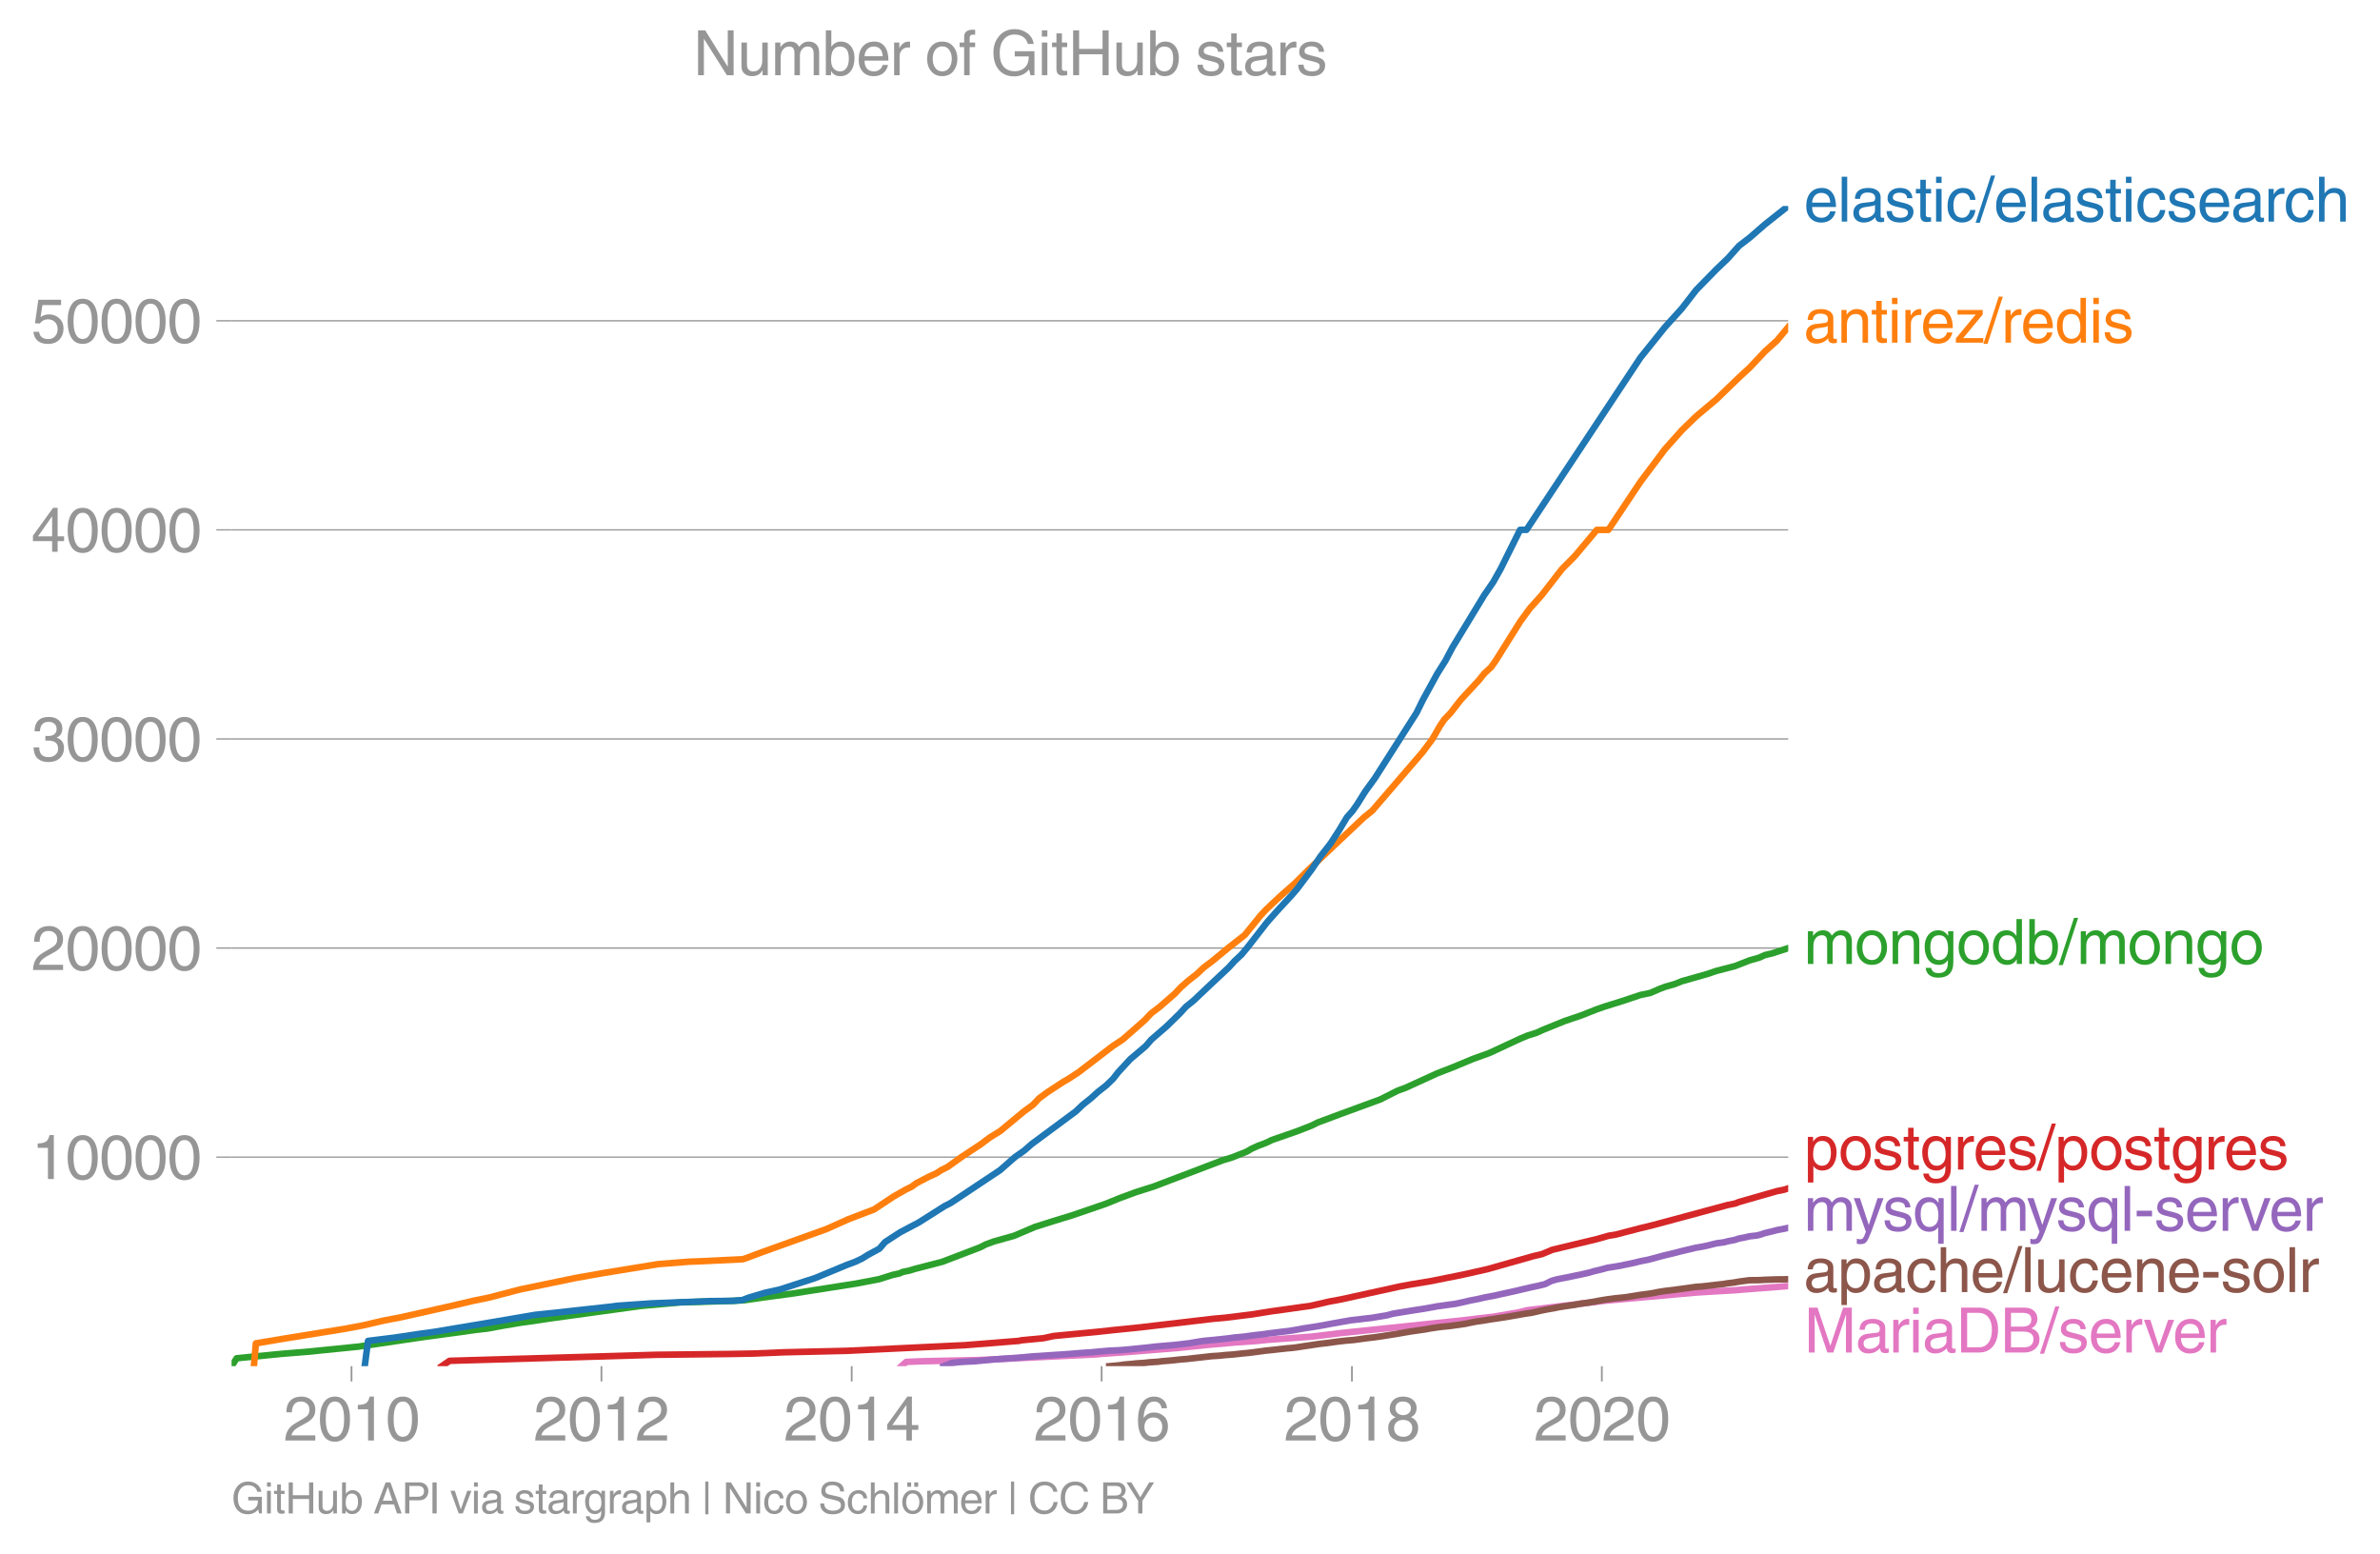 <svg height="475.301" viewBox="0 0 546.014 356.476" width="728.018" xmlns="http://www.w3.org/2000/svg" xmlns:xlink="http://www.w3.org/1999/xlink"><defs><style>*{stroke-linecap:butt;stroke-linejoin:round}</style></defs><g id="figure_1"><path d="M0 356.476h546.014V0H0z" style="fill:none" id="patch_1"/><g id="axes_1"><path d="M53.127 313.361h357.12V47.25H53.127z" style="fill:none" id="patch_2"/><path clip-path="url(#pbe3261c6d3)" d="m206.793 313.361 1.104-.983 3.62-.148 13.051-.283 4.184-.183 8.62-.431 14.157-.681 1.2-.125 5.359-.37 7.713-.618 4.502-.37 7.211-.738 5.631-.494 5.265-.369 2.3-.244 10.23-.744 3.067-.37 3.993-.493 9.471-.983 15.455-1.607 3.442-.37 2.942-.368 3.294-.374 5.75-.988 1.977-.494 18.127-2.22 20.634-1.842 4.633-.288 4.247-.24 3.383-.278 8.834-.676h0" style="fill:none;stroke:#e377c2;stroke-linecap:square;stroke-width:1.5" id="line2d_1"/><g id="matplotlib.axis_1"><g id="xtick_1"><g id="line2d_2"><defs><path d="M0 0v3.5" id="m46dec1a406" style="stroke:#969696;stroke-width:.4"/></defs><use style="fill:#969696;stroke:#969696;stroke-width:.4" x="80.643" xlink:href="#m46dec1a406" y="313.361"/></g><g style="fill:#969696" transform="matrix(.14 0 0 -.14 65.072 330.41)" id="text_1"><defs><path d="M281 2888q0 793 409 1202 410 410 1148 410 618 0 1012-375t394-969q0-462-227-780-226-317-667-557l-775-425q-684-375-775-863h2444V0H166q25 634 275 1056t781 728l806 469q322 185 469 383t147 545q0 344-241 578-240 235-650 235-453 0-678-299-225-298-231-807H281z" id="HelveticaWorld-Regular-32" transform="scale(.016)"/><path d="M2719 2188q0 903-239 1354-239 452-702 452-453 0-697-452-243-451-243-1354 0-875 240-1340 241-464 700-464 463 0 702 448 239 449 239 1356zm603 0q0-1107-400-1709-400-601-1144-601-772 0-1156 623-384 624-384 1687 0 1090 393 1701 394 611 1147 611 744 0 1144-608t400-1704z" id="HelveticaWorld-Regular-30" transform="scale(.016)"/><path d="M2297 0h-600v3194H647v447q550 18 818 176 269 158 391 683h441V0z" id="HelveticaWorld-Regular-31" transform="scale(.016)"/></defs><use xlink:href="#HelveticaWorld-Regular-32"/><use x="55.615" xlink:href="#HelveticaWorld-Regular-30"/><use x="111.23" xlink:href="#HelveticaWorld-Regular-31"/><use x="166.846" xlink:href="#HelveticaWorld-Regular-30"/></g></g><g id="xtick_2"><use style="fill:#969696;stroke:#969696;stroke-width:.4" x="137.981" xlink:href="#m46dec1a406" y="313.361" id="line2d_3"/><g style="fill:#969696" transform="matrix(.14 0 0 -.14 122.41 330.41)" id="text_2"><use xlink:href="#HelveticaWorld-Regular-32"/><use x="55.615" xlink:href="#HelveticaWorld-Regular-30"/><use x="111.23" xlink:href="#HelveticaWorld-Regular-31"/><use x="166.846" xlink:href="#HelveticaWorld-Regular-32"/></g></g><g id="xtick_3"><use style="fill:#969696;stroke:#969696;stroke-width:.4" x="195.397" xlink:href="#m46dec1a406" y="313.361" id="line2d_4"/><g style="fill:#969696" transform="matrix(.14 0 0 -.14 179.827 330.41)" id="text_3"><defs><path d="M678 1581h1447v2041h-12L678 1581zm2010-487V0h-563v1094H159v550l2063 2856h466V1581h659v-487h-659z" id="HelveticaWorld-Regular-34" transform="scale(.016)"/></defs><use xlink:href="#HelveticaWorld-Regular-32"/><use x="55.615" xlink:href="#HelveticaWorld-Regular-30"/><use x="111.23" xlink:href="#HelveticaWorld-Regular-31"/><use x="166.846" xlink:href="#HelveticaWorld-Regular-34"/></g></g><g id="xtick_4"><use style="fill:#969696;stroke:#969696;stroke-width:.4" x="252.735" xlink:href="#m46dec1a406" y="313.361" id="line2d_5"/><g style="fill:#969696" transform="matrix(.14 0 0 -.14 237.165 330.41)" id="text_4"><defs><path d="M903 1381q0-440 262-719 263-278 685-278 403 0 642 284 239 285 239 748 0 403-236 675t-670 272q-422 0-672-266t-250-716zm1766 1922q-63 344-255 517-192 174-520 174-519 0-791-507-272-506-278-1159l13-12q359 553 1068 553 566 0 988-375t422-1053q0-672-400-1118-400-445-1078-445-782 0-1188 556-406 557-406 1660 0 1062 415 1734 416 672 1247 672 538 0 910-321 372-320 403-876h-550z" id="HelveticaWorld-Regular-36" transform="scale(.016)"/></defs><use xlink:href="#HelveticaWorld-Regular-32"/><use x="55.615" xlink:href="#HelveticaWorld-Regular-30"/><use x="111.23" xlink:href="#HelveticaWorld-Regular-31"/><use x="166.846" xlink:href="#HelveticaWorld-Regular-36"/></g></g><g id="xtick_5"><use style="fill:#969696;stroke:#969696;stroke-width:.4" x="310.152" xlink:href="#m46dec1a406" y="313.361" id="line2d_6"/><g style="fill:#969696" transform="matrix(.14 0 0 -.14 294.581 330.41)" id="text_5"><defs><path d="M1766 2597q347 0 573 198 227 199 227 527 0 294-218 483-217 189-620 189-359 0-555-199-195-198-195-504 0-328 244-511t544-183zm6-484q-434 0-681-241t-247-591q0-403 250-650t712-247q410 0 655 247t245 657q0 350-245 587-245 238-689 238zm1378 1228q0-678-578-947 397-178 567-471 170-292 170-623 0-641-413-1032-412-390-1112-390-612 0-1076 336T244 1306q0 763 762 1082-609 243-609 875 0 531 361 884t1001 353q641 0 1016-333t375-826z" id="HelveticaWorld-Regular-38" transform="scale(.016)"/></defs><use xlink:href="#HelveticaWorld-Regular-32"/><use x="55.615" xlink:href="#HelveticaWorld-Regular-30"/><use x="111.23" xlink:href="#HelveticaWorld-Regular-31"/><use x="166.846" xlink:href="#HelveticaWorld-Regular-38"/></g></g><g id="xtick_6"><use style="fill:#969696;stroke:#969696;stroke-width:.4" x="367.49" xlink:href="#m46dec1a406" y="313.361" id="line2d_7"/><g style="fill:#969696" transform="matrix(.14 0 0 -.14 351.92 330.41)" id="text_6"><use xlink:href="#HelveticaWorld-Regular-32"/><use x="55.615" xlink:href="#HelveticaWorld-Regular-30"/><use x="111.23" xlink:href="#HelveticaWorld-Regular-32"/><use x="166.846" xlink:href="#HelveticaWorld-Regular-30"/></g></g></g><g id="matplotlib.axis_2"><g id="ytick_1"><path clip-path="url(#pbe3261c6d3)" d="M53.127 265.409h357.12" style="fill:none;stroke:#969696;stroke-linecap:square;stroke-width:.3" id="line2d_8"/><g id="line2d_9"><defs><path d="M0 0h-3.5" id="m624a3ab3e2" style="stroke:#969696;stroke-width:.3"/></defs><use style="fill:#969696;stroke:#969696;stroke-width:.3" x="53.127" xlink:href="#m624a3ab3e2" y="265.409"/></g><g style="fill:#969696" transform="matrix(.14 0 0 -.14 7.2 270.433)" id="text_7"><use xlink:href="#HelveticaWorld-Regular-31"/><use x="55.615" xlink:href="#HelveticaWorld-Regular-30"/><use x="111.23" xlink:href="#HelveticaWorld-Regular-30"/><use x="166.846" xlink:href="#HelveticaWorld-Regular-30"/><use x="222.461" xlink:href="#HelveticaWorld-Regular-30"/></g></g><g id="ytick_2"><path clip-path="url(#pbe3261c6d3)" d="M53.127 217.45h357.12" style="fill:none;stroke:#969696;stroke-linecap:square;stroke-width:.3" id="line2d_10"/><use style="fill:#969696;stroke:#969696;stroke-width:.3" x="53.127" xlink:href="#m624a3ab3e2" y="217.451" id="line2d_11"/><g style="fill:#969696" transform="matrix(.14 0 0 -.14 7.2 222.476)" id="text_8"><use xlink:href="#HelveticaWorld-Regular-32"/><use x="55.615" xlink:href="#HelveticaWorld-Regular-30"/><use x="111.23" xlink:href="#HelveticaWorld-Regular-30"/><use x="166.846" xlink:href="#HelveticaWorld-Regular-30"/><use x="222.461" xlink:href="#HelveticaWorld-Regular-30"/></g></g><g id="ytick_3"><path clip-path="url(#pbe3261c6d3)" d="M53.127 169.493h357.12" style="fill:none;stroke:#969696;stroke-linecap:square;stroke-width:.3" id="line2d_12"/><use style="fill:#969696;stroke:#969696;stroke-width:.3" x="53.127" xlink:href="#m624a3ab3e2" y="169.493" id="line2d_13"/><g style="fill:#969696" transform="matrix(.14 0 0 -.14 7.2 174.518)" id="text_9"><defs><path d="M1434 2559q141-12 294-12 397 0 626 183 230 183 230 554 0 300-214 505t-617 205q-447 0-655-263-207-262-220-703H325q0 703 369 1087 369 385 1084 385 635 0 1013-327 378-326 378-857 0-685-578-928v-13q750-256 750-1050 0-634-422-1041-422-406-1197-406-634 0-1044 333-409 333-459 1164h581q13-519 256-755 244-236 703-236 444 0 713 247t269 622q0 410-257 619-256 209-793 209-128 0-257-6v484z" id="HelveticaWorld-Regular-33" transform="scale(.016)"/></defs><use xlink:href="#HelveticaWorld-Regular-33"/><use x="55.615" xlink:href="#HelveticaWorld-Regular-30"/><use x="111.23" xlink:href="#HelveticaWorld-Regular-30"/><use x="166.846" xlink:href="#HelveticaWorld-Regular-30"/><use x="222.461" xlink:href="#HelveticaWorld-Regular-30"/></g></g><g id="ytick_4"><path clip-path="url(#pbe3261c6d3)" d="M53.127 121.536h357.12" style="fill:none;stroke:#969696;stroke-linecap:square;stroke-width:.3" id="line2d_14"/><use style="fill:#969696;stroke:#969696;stroke-width:.3" x="53.127" xlink:href="#m624a3ab3e2" y="121.536" id="line2d_15"/><g style="fill:#969696" transform="matrix(.14 0 0 -.14 7.2 126.56)" id="text_10"><use xlink:href="#HelveticaWorld-Regular-34"/><use x="55.615" xlink:href="#HelveticaWorld-Regular-30"/><use x="111.23" xlink:href="#HelveticaWorld-Regular-30"/><use x="166.846" xlink:href="#HelveticaWorld-Regular-30"/><use x="222.461" xlink:href="#HelveticaWorld-Regular-30"/></g></g><g id="ytick_5"><path clip-path="url(#pbe3261c6d3)" d="M53.127 73.578h357.12" style="fill:none;stroke:#969696;stroke-linecap:square;stroke-width:.3" id="line2d_16"/><use style="fill:#969696;stroke:#969696;stroke-width:.3" x="53.127" xlink:href="#m624a3ab3e2" y="73.578" id="line2d_17"/><g style="fill:#969696" transform="matrix(.14 0 0 -.14 7.2 78.603)" id="text_11"><defs><path d="M941 2619q372 281 872 281 606 0 1042-403t436-1038q0-690-421-1139-420-448-1179-448-660 0-1041 323-381 324-444 918h582q43-363 284-555t669-192q415 0 681 287 266 288 266 735 0 456-279 731-278 275-718 275-500 0-835-428l-484 25 337 2406h2332v-544H1131L941 2619z" id="HelveticaWorld-Regular-35" transform="scale(.016)"/></defs><use xlink:href="#HelveticaWorld-Regular-35"/><use x="55.615" xlink:href="#HelveticaWorld-Regular-30"/><use x="111.23" xlink:href="#HelveticaWorld-Regular-30"/><use x="166.846" xlink:href="#HelveticaWorld-Regular-30"/><use x="222.461" xlink:href="#HelveticaWorld-Regular-30"/></g></g></g><path clip-path="url(#pbe3261c6d3)" d="m254.494 313.361 1.459-.124 1.18-.13.837-.124 1.526-.13 1.119-.125 1.918-.13 1.143-.129 2.025-.13.878-.124 1.656-.13 1.278-.124 1.146-.13 1.565-.124 1.127-.13 2.333-.259 2.234-.254 1.935-.124 1.183-.13 1.734-.125 1.202-.13 1.134-.129 1.406-.13 1.976-.253 1.89-.254 1.248-.125 1.151-.13 2.323-.259 1.435-.124 1.02-.13 1.642-.254 1.724-.254 1.73-.26 2.165-.253 1.807-.254 2.15-.255 1.638-.13 1.024-.129 1.795-.254 2.125-.254 1.787-.254 1.622-.26 1.643-.253 1.46-.26 1.474-.253 1.753-.26 1.815-.254 1.357-.254 1.74-.254 1.087-.13 1.382-.129 1.881-.254 1.756-.254 1.166-.254 1.315-.26 1.817-.254 1.455-.254 1.77-.254 1.705-.259 1.466-.254 1.511-.259 1.39-.254 1.77-.26 2.2-.508 1.276-.254 1.504-.259 1.235-.254 1.652-.254 1.791-.254 1.334-.26 1.825-.253 1.569-.255 1.299-.254 1.602-.259 1.979-.254 1.312-.13 1.113-.129 1.578-.254 1.57-.259 1.734-.22 1.385-.226 1.064-.22 1.484-.226 2.042-.245 1.794-.244 1.61-.22 1.545-.221 1.574-.115 1.076-.12 2.04-.24 1.625-.178 1.079-.177 1.515-.187 1.034-.192 1.178-.158 1.212-.163 2.158-.024.498-.024.93-.053 1.282-.043 1.32-.048 1.804-.02.726-.023" style="fill:none;stroke:#8c564b;stroke-linecap:square;stroke-width:1.5" id="line2d_18"/><path clip-path="url(#pbe3261c6d3)" d="m216.48 313.361 1.89-.748 1.706-.187 1.37-.09 2.12-.097 1.944-.187 1.924-.192 1.084-.09 1.301-.097 1.321-.09 1.46-.097 2.299-.187 2.037-.192 1.56-.09 1.387-.097 1.24-.09 1.538-.097 1.37-.09 1.346-.097 2.307-.192 1.262-.09 1.537-.097 1.89-.187 2.186-.187 2.121-.096 1.262-.096 2-.187 1.864-.187 1.794-.187 1.574-.191 2.25-.187 2.159-.188 1.65-.187 1.592-.191 2.163-.374 1.284-.187 2.1-.192 1.795-.187 1.65-.187 1.369-.187 2.087-.192 1.347-.187 1.463-.187 1.753-.187 1.179-.192 1.61-.187 1.437-.187 1.644-.187 1.195-.192 2.035-.374 1.19-.187 1.326-.192 2.185-.374 1.982-.379 2.117-.374 2.15-.379 1.665-.187 1.518-.187 1.656-.187 1.132-.192 2.27-.374 1.42-.379 2.244-.374 2.304-.374 1.211-.187 1.224-.187 2.162-.379.95-.187 1.408-.187 1.265-.187 1.51-.192 1.738-.374 1.598-.379 1.932-.374 1.66-.379 1.996-.374 1.68-.379 1.725-.374 1.727-.379 1.549-.374 1.61-.378 1.78-.375 1.588-.378 1.506-.753 1.315-.374 1.963-.38 1.81-.373 1.813-.38 1.654-.373 1.317-.38 1.579-.373 1.395-.38 2.355-.373 1.887-.379 1.813-.374 1.519-.379 1.74-.34 1.308-.34 1.255-.341 1.265-.34 2.048-.48 1.873-.485 1.625-.384 1.587-.383 1.482-.25 1.216-.254 2.014-.508 1.738-.235.908-.24 1.602-.312.941-.316 1.37-.254 1.082-.26 1.655-.182.746-.187 1.137-.374 1.425-.34 1.324-.345 1.402-.255 1.161-.254" style="fill:none;stroke:#9467bd;stroke-linecap:square;stroke-width:1.5" id="line2d_19"/><g style="fill:#1f77b4" transform="matrix(.14 0 0 -.14 413.818 50.825)" id="text_12"><defs><path d="M2719 1941q-44 543-288 770-243 227-647 227-409 0-661-288-251-287-267-709h1863zm537-891q-93-519-509-859-366-288-963-294-703 6-1116 461-412 455-412 1223 0 882 425 1372 425 491 1182 491 678 0 1059-507 381-506 381-1446H856q0-525 244-813 244-287 731-287 344 0 591 207 247 208 272 452h562z" id="HelveticaWorld-Regular-65" transform="scale(.016)"/><path d="M984 0H422v4594h562V0z" id="HelveticaWorld-Regular-6c" transform="scale(.016)"/><path d="M2456 1709q-62-65-245-106-183-40-683-106-369-44-542-182-173-137-173-362 0-275 146-428 147-153 469-153 403 0 715 229 313 230 313 558v550zM397 2328q19 566 367 841 349 275 1014 275 531 0 890-241 360-240 360-694V581q0-197 178-197 72 0 185 25V0q-153-63-319-63-288 0-429 123-140 124-146 387Q2016-97 1288-97q-475 0-763 269-287 269-287 700 0 441 250 712 250 272 728 329l993 121q269 41 269 397 0 263-195 403-195 141-592 141-353 0-543-156-189-156-226-491H397z" id="HelveticaWorld-Regular-61" transform="scale(.016)"/><path d="M2309 2394q-12 300-214 431-201 131-579 131-275 0-471-122-195-121-195-350 0-181 115-267 116-86 501-183l556-140q506-128 723-327 218-198 218-554 0-494-361-802T1638-97Q934-97 573 195q-360 293-367 880h544q13-347 230-516 217-168 651-168 353 0 561 140 208 141 208 391 0 178-135 284-134 107-531 197l-653 160q-397 100-586 298t-189 514q0 494 353 781 354 288 922 288 607 0 930-296 323-295 342-754h-544z" id="HelveticaWorld-Regular-73" transform="scale(.016)"/><path d="M1100 2881V703q0-128 70-195 71-67 252-67h216V0q-307-44-422-44-353 0-516 169-162 169-162 547v2209H84v466h454v934h562v-934h538v-466h-538z" id="HelveticaWorld-Regular-74" transform="scale(.016)"/><path d="M422 3956v638h562v-638H422zM984 0H422v3347h562V0z" id="HelveticaWorld-Regular-69" transform="scale(.016)"/><path d="M2534 2222q-121 716-793 716-416 0-669-333t-253-927q0-647 234-967 235-320 681-320 300 0 519 220t281 573h544q-84-621-439-951T1722-97q-659 0-1081 451-422 452-422 1227 0 850 422 1356 422 507 1184 507 556 0 886-333t367-889h-544z" id="HelveticaWorld-Regular-63" transform="scale(.016)"/><path d="M319-122h-428l1575 4838h422L319-122z" id="HelveticaWorld-Regular-2f" transform="scale(.016)"/><path d="M984 0H422v3347h531v-556h13q365 653 940 653 91 0 147-19v-584h-209q-378 0-619-257-241-256-241-637V0z" id="HelveticaWorld-Regular-72" transform="scale(.016)"/><path d="M3150 0h-566v2188q0 403-156 576-156 174-509 174-435 0-685-282-250-281-250-831V0H422v4594h562V2900h13q384 544 981 544 550 0 861-288 311-287 311-878V0z" id="HelveticaWorld-Regular-68" transform="scale(.016)"/></defs><use xlink:href="#HelveticaWorld-Regular-65"/><use x="55.42" xlink:href="#HelveticaWorld-Regular-6c"/><use x="77.441" xlink:href="#HelveticaWorld-Regular-61"/><use x="132.373" xlink:href="#HelveticaWorld-Regular-73"/><use x="182.373" xlink:href="#HelveticaWorld-Regular-74"/><use x="210.059" xlink:href="#HelveticaWorld-Regular-69"/><use x="232.08" xlink:href="#HelveticaWorld-Regular-63"/><use x="283.35" xlink:href="#HelveticaWorld-Regular-2f"/><use x="311.133" xlink:href="#HelveticaWorld-Regular-65"/><use x="366.553" xlink:href="#HelveticaWorld-Regular-6c"/><use x="388.574" xlink:href="#HelveticaWorld-Regular-61"/><use x="443.506" xlink:href="#HelveticaWorld-Regular-73"/><use x="493.506" xlink:href="#HelveticaWorld-Regular-74"/><use x="521.191" xlink:href="#HelveticaWorld-Regular-69"/><use x="543.213" xlink:href="#HelveticaWorld-Regular-63"/><use x="594.482" xlink:href="#HelveticaWorld-Regular-73"/><use x="644.482" xlink:href="#HelveticaWorld-Regular-65"/><use x="699.902" xlink:href="#HelveticaWorld-Regular-61"/><use x="754.834" xlink:href="#HelveticaWorld-Regular-72"/><use x="786.402" xlink:href="#HelveticaWorld-Regular-63"/><use x="837.672" xlink:href="#HelveticaWorld-Regular-68"/></g><g style="fill:#ff7f0e" transform="matrix(.14 0 0 -.14 413.818 78.602)" id="text_13"><defs><path d="M3150 0h-566v2059q0 475-166 677-165 202-549 202-378 0-632-288-253-287-253-825V0H422v3347h531v-472h13q397 569 1012 569 569 0 870-302 302-301 302-864V0z" id="HelveticaWorld-Regular-6e" transform="scale(.016)"/><path d="M903 469h2060V0H153v441l2025 2440H316v466h2584v-459L903 469z" id="HelveticaWorld-Regular-7a" transform="scale(.016)"/><path d="M838 1684q0-621 246-957 247-336 657-336 390 0 652 287 263 288 263 838 0 706-224 1064-223 358-679 358-434 0-675-285-240-284-240-969zM3225 0h-531v459h-13Q2363-97 1716-97q-697 0-1079 531-381 532-381 1338 0 744 378 1208 379 464 1016 464 628 0 1000-569l13 38v1681h562V0z" id="HelveticaWorld-Regular-64" transform="scale(.016)"/></defs><use xlink:href="#HelveticaWorld-Regular-61"/><use x="54.932" xlink:href="#HelveticaWorld-Regular-6e"/><use x="110.107" xlink:href="#HelveticaWorld-Regular-74"/><use x="137.793" xlink:href="#HelveticaWorld-Regular-69"/><use x="159.814" xlink:href="#HelveticaWorld-Regular-72"/><use x="191.383" xlink:href="#HelveticaWorld-Regular-65"/><use x="246.803" xlink:href="#HelveticaWorld-Regular-7a"/><use x="296.021" xlink:href="#HelveticaWorld-Regular-2f"/><use x="323.805" xlink:href="#HelveticaWorld-Regular-72"/><use x="355.373" xlink:href="#HelveticaWorld-Regular-65"/><use x="410.793" xlink:href="#HelveticaWorld-Regular-64"/><use x="467.775" xlink:href="#HelveticaWorld-Regular-69"/><use x="489.797" xlink:href="#HelveticaWorld-Regular-73"/></g><g style="fill:#2ca02c" transform="matrix(.14 0 0 -.14 413.818 221.092)" id="text_14"><defs><path d="M422 3347h531v-472h13q378 569 1012 569 628 0 891-544 240 294 465 419t557 125q434 0 735-285 302-284 302-843V0h-562v2163q0 390-147 582-147 193-475 193-331 0-560-269-228-269-228-628V0h-562v2316q0 290-135 456-134 166-390 166-403 0-644-300t-241-813V0H422v3347z" id="HelveticaWorld-Regular-6d" transform="scale(.016)"/><path d="M813 1678q0-559 253-920t718-361q482 0 732 378t250 903q0 531-250 901-250 371-732 371-446 0-709-349-262-348-262-923zm-575 0q0 747 415 1256 416 510 1131 510 732 0 1144-516 413-515 413-1250 0-737-410-1256Q2522-97 1784-97q-709 0-1128 503-418 503-418 1272z" id="HelveticaWorld-Regular-6f" transform="scale(.016)"/><path d="M831 1684q0-615 244-954t659-339q404 0 660 293 256 294 256 832 0 706-224 1064-223 358-679 358-459 0-688-305-228-305-228-949zM3188 191q0-807-388-1203-387-397-1169-397-562 0-895 259T353-409h563q43-244 226-388t530-144q472 0 712 254 241 253 241 821v238h-12Q2297-97 1722-97q-716 0-1094 528T250 1772q0 744 381 1208 382 464 1013 464 634 0 1000-569h12v472h532V191z" id="HelveticaWorld-Regular-67" transform="scale(.016)"/><path d="M2778 1684q0 672-238 963-237 291-677 291-447-7-676-349-228-342-228-989 0-659 275-934t641-275q416 0 659 342 244 342 244 951zM422 0v4594h562V2925h13q359 519 969 519 625 0 1009-464t384-1208q0-838-388-1354Q2584-97 1888-97q-613 0-922 513h-13V0H422z" id="HelveticaWorld-Regular-62" transform="scale(.016)"/></defs><use xlink:href="#HelveticaWorld-Regular-6d"/><use x="83.008" xlink:href="#HelveticaWorld-Regular-6f"/><use x="138.916" xlink:href="#HelveticaWorld-Regular-6e"/><use x="194.092" xlink:href="#HelveticaWorld-Regular-67"/><use x="250" xlink:href="#HelveticaWorld-Regular-6f"/><use x="305.908" xlink:href="#HelveticaWorld-Regular-64"/><use x="362.891" xlink:href="#HelveticaWorld-Regular-62"/><use x="419.385" xlink:href="#HelveticaWorld-Regular-2f"/><use x="447.168" xlink:href="#HelveticaWorld-Regular-6d"/><use x="530.176" xlink:href="#HelveticaWorld-Regular-6f"/><use x="586.084" xlink:href="#HelveticaWorld-Regular-6e"/><use x="641.26" xlink:href="#HelveticaWorld-Regular-67"/><use x="697.168" xlink:href="#HelveticaWorld-Regular-6f"/></g><g style="fill:#d62728" transform="matrix(.14 0 0 -.14 413.818 268.265)" id="text_15"><defs><path d="M959 1516q0-538 262-832 263-293 654-293 428 0 665 348 238 349 238 945 0 654-228 954t-687 300q-447 0-676-352-228-352-228-1070zM422 3347h531v-472h13q359 569 1000 569 647 0 1020-471 373-470 373-1201 0-819-381-1344T1888-97q-582 0-891 450h-13v-1678H422v4672z" id="HelveticaWorld-Regular-70" transform="scale(.016)"/></defs><use xlink:href="#HelveticaWorld-Regular-70"/><use x="56.494" xlink:href="#HelveticaWorld-Regular-6f"/><use x="112.402" xlink:href="#HelveticaWorld-Regular-73"/><use x="162.402" xlink:href="#HelveticaWorld-Regular-74"/><use x="190.088" xlink:href="#HelveticaWorld-Regular-67"/><use x="245.996" xlink:href="#HelveticaWorld-Regular-72"/><use x="277.564" xlink:href="#HelveticaWorld-Regular-65"/><use x="332.984" xlink:href="#HelveticaWorld-Regular-73"/><use x="382.984" xlink:href="#HelveticaWorld-Regular-2f"/><use x="410.768" xlink:href="#HelveticaWorld-Regular-70"/><use x="467.262" xlink:href="#HelveticaWorld-Regular-6f"/><use x="523.17" xlink:href="#HelveticaWorld-Regular-73"/><use x="573.17" xlink:href="#HelveticaWorld-Regular-74"/><use x="600.855" xlink:href="#HelveticaWorld-Regular-67"/><use x="656.764" xlink:href="#HelveticaWorld-Regular-72"/><use x="688.332" xlink:href="#HelveticaWorld-Regular-65"/><use x="743.752" xlink:href="#HelveticaWorld-Regular-73"/></g><g style="fill:#9467bd" transform="matrix(.14 0 0 -.14 413.818 282.309)" id="text_16"><defs><path d="M2497 3347h612L1913 63q-32-88-63-166-272-725-469-995-197-271-637-271-231 0-378 50v513q159-57 350-57 206 0 301 130 96 130 283 636L56 3347h635l897-2725h12l897 2725z" id="HelveticaWorld-Regular-79" transform="scale(.016)"/><path d="M2656 1516q0 712-224 1067-223 355-679 355-440 0-678-288-237-287-237-966 0-603 240-948 241-345 663-345 372 0 643 281 272 281 272 844zm538-2841h-563V353h-12Q2297-97 1728-97q-703 0-1088 522-384 522-384 1347 0 731 378 1201 379 471 1016 471 634 0 1000-569h13v472h531v-4672z" id="HelveticaWorld-Regular-71" transform="scale(.016)"/><path d="M1850 1484H281v575h1569v-575z" id="HelveticaWorld-Regular-2d" transform="scale(.016)"/><path d="M2522 3347h616L1863 0h-604L38 3347h653l872-2725h12l947 2725z" id="HelveticaWorld-Regular-76" transform="scale(.016)"/></defs><use xlink:href="#HelveticaWorld-Regular-6d"/><use x="81.008" xlink:href="#HelveticaWorld-Regular-79"/><use x="129.117" xlink:href="#HelveticaWorld-Regular-73"/><use x="178.117" xlink:href="#HelveticaWorld-Regular-71"/><use x="234.611" xlink:href="#HelveticaWorld-Regular-6c"/><use x="256.633" xlink:href="#HelveticaWorld-Regular-2f"/><use x="284.416" xlink:href="#HelveticaWorld-Regular-6d"/><use x="365.424" xlink:href="#HelveticaWorld-Regular-79"/><use x="413.533" xlink:href="#HelveticaWorld-Regular-73"/><use x="462.533" xlink:href="#HelveticaWorld-Regular-71"/><use x="519.027" xlink:href="#HelveticaWorld-Regular-6c"/><use x="541.049" xlink:href="#HelveticaWorld-Regular-2d"/><use x="574.35" xlink:href="#HelveticaWorld-Regular-73"/><use x="624.35" xlink:href="#HelveticaWorld-Regular-65"/><use x="679.77" xlink:href="#HelveticaWorld-Regular-72"/><use x="714.713" xlink:href="#HelveticaWorld-Regular-76"/><use x="762.322" xlink:href="#HelveticaWorld-Regular-65"/><use x="817.742" xlink:href="#HelveticaWorld-Regular-72"/></g><g style="fill:#8c564b" transform="matrix(.14 0 0 -.14 413.818 296.357)" id="text_17"><defs><path d="M391 3347h562V1125q0-369 167-552 168-182 480-182 434 0 678 307 244 308 244 805v1844h562V0h-531v488l-12 12Q2222-97 1478-97q-481 0-784 262-303 263-303 776v2406z" id="HelveticaWorld-Regular-75" transform="scale(.016)"/></defs><use xlink:href="#HelveticaWorld-Regular-61"/><use x="54.932" xlink:href="#HelveticaWorld-Regular-70"/><use x="111.426" xlink:href="#HelveticaWorld-Regular-61"/><use x="166.357" xlink:href="#HelveticaWorld-Regular-63"/><use x="217.627" xlink:href="#HelveticaWorld-Regular-68"/><use x="272.803" xlink:href="#HelveticaWorld-Regular-65"/><use x="328.223" xlink:href="#HelveticaWorld-Regular-2f"/><use x="356.006" xlink:href="#HelveticaWorld-Regular-6c"/><use x="378.027" xlink:href="#HelveticaWorld-Regular-75"/><use x="432.813" xlink:href="#HelveticaWorld-Regular-63"/><use x="484.082" xlink:href="#HelveticaWorld-Regular-65"/><use x="539.502" xlink:href="#HelveticaWorld-Regular-6e"/><use x="594.678" xlink:href="#HelveticaWorld-Regular-65"/><use x="650.098" xlink:href="#HelveticaWorld-Regular-2d"/><use x="683.398" xlink:href="#HelveticaWorld-Regular-73"/><use x="733.398" xlink:href="#HelveticaWorld-Regular-6f"/><use x="789.307" xlink:href="#HelveticaWorld-Regular-6c"/><use x="811.328" xlink:href="#HelveticaWorld-Regular-72"/></g><g style="fill:#e377c2" transform="matrix(.14 0 0 -.14 413.818 310.223)" id="text_18"><defs><path d="M4319 0v2713q0 53 6 520t6 626h-18L3028 0h-615L1125 3853h-19q0-231 6-659 7-428 7-481V0H519v4594h887L2713 709h18l1300 3885h891V0h-603z" id="HelveticaWorld-Regular-4d" transform="scale(.016)"/><path d="M1141 531h1203q625 0 978 480t353 1311q0 822-356 1278t-1028 463H1141V531zM519 4594h1862q903 0 1414-621 511-620 511-1610 0-1063-511-1713T2356 0H519v4594z" id="HelveticaWorld-Regular-44" transform="scale(.016)"/><path d="M519 4594h2015q594 0 947-322t353-834q0-310-155-565-154-254-460-395 428-162 629-431 202-269 202-691 0-593-428-975Q3194 0 2491 0H519v4594zm612-4063h1325q488 0 731 226 244 227 244 612 0 390-272 582-271 193-803 193H1131V531zm0 2119h1128q494 0 724 179 230 180 230 562 0 328-218 500-217 172-729 172H1131V2650z" id="HelveticaWorld-Regular-42" transform="scale(.016)"/></defs><use xlink:href="#HelveticaWorld-Regular-4d"/><use x="85.01" xlink:href="#HelveticaWorld-Regular-61"/><use x="139.941" xlink:href="#HelveticaWorld-Regular-72"/><use x="172.51" xlink:href="#HelveticaWorld-Regular-69"/><use x="194.531" xlink:href="#HelveticaWorld-Regular-61"/><use x="249.463" xlink:href="#HelveticaWorld-Regular-44"/><use x="321.484" xlink:href="#HelveticaWorld-Regular-42"/><use x="388.672" xlink:href="#HelveticaWorld-Regular-2f"/><use x="416.455" xlink:href="#HelveticaWorld-Regular-73"/><use x="466.455" xlink:href="#HelveticaWorld-Regular-65"/><use x="521.875" xlink:href="#HelveticaWorld-Regular-72"/><use x="556.818" xlink:href="#HelveticaWorld-Regular-76"/><use x="604.428" xlink:href="#HelveticaWorld-Regular-65"/><use x="659.848" xlink:href="#HelveticaWorld-Regular-72"/></g><g style="fill:#969696" transform="matrix(.097 0 0 -.097 53.127 347.137)" id="text_19"><defs><path d="M2463 2456h2018V0h-403l-150 594q-294-375-691-546-396-170-824-170-691 0-1155 301-464 302-721 833-256 532-256 1326 0 990 589 1684t1586 694q744 0 1300-416 557-416 647-1100h-600q-109 453-462 709-353 257-916 257-678 0-1091-511-412-511-412-1352 0-978 409-1436 410-458 1119-458 463 0 783 183t492 497q172 314 172 836H2463v531z" id="HelveticaWorld-Regular-47" transform="scale(.016)"/><path d="M4153 0h-622v2144H1131V0H519v4594h612V2694h2400v1900h622V0z" id="HelveticaWorld-Regular-48" transform="scale(.016)"/><path d="m2816 1888-678 2021h-13l-737-2021h1428zm-1619-550L716 0H78l1728 4594h703L4172 0h-678l-453 1338H1197z" id="HelveticaWorld-Regular-41" transform="scale(.016)"/><path d="M1141 2472h1234q466 0 700 204 234 205 234 621 0 372-225 569t-684 197H1141V2472zm0-2472H519v4594h2065q616 0 991-358t375-933q0-597-363-980-362-382-1003-382H1141V0z" id="HelveticaWorld-Regular-50" transform="scale(.016)"/><path d="M1141 0H519v4594h622V0z" id="HelveticaWorld-Regular-49" transform="scale(.016)"/><path d="M603 4716h466V-122H603v4838z" id="HelveticaWorld-Regular-7c" transform="scale(.016)"/><path d="M3559 4594h600V0h-690L1125 3713h-12V0H519v4594h728L3547 884h12v3710z" id="HelveticaWorld-Regular-4e" transform="scale(.016)"/><path d="M3225 3250q-19 438-327 686-307 248-810 248-507 0-779-208-271-207-271-598 0-209 118-359 119-150 425-222l1313-300q531-116 787-440 257-323 257-788 0-681-500-1036T2138-122q-610 0-962 156-351 157-623 497-272 341-272 953h582q0-512 340-794 341-281 928-281 569 0 886 202t317 573q0 338-189 505t-739 295l-990 232q-494 112-738 392t-244 689q0 619 417 1019 418 400 1165 400 843 0 1301-352 458-351 492-1114h-584z" id="HelveticaWorld-Regular-53" transform="scale(.016)"/><path d="M813 1678q0-559 253-920t718-361q482 0 732 378t250 903q0 531-250 901-250 371-732 371-446 0-709-349-262-348-262-923zm-575 0q0 747 415 1256 416 510 1131 510 732 0 1144-516 413-515 413-1250 0-737-410-1256Q2522-97 1784-97q-709 0-1128 503-418 503-418 1272zm2351 2266h-575v650h575v-650zm-1038 0H976v650h575v-650z" id="HelveticaWorld-Regular-f6" transform="scale(.016)"/><path d="M3713 3213q-104 468-434 710-329 243-854 243-678 0-1091-493-412-492-412-1329 0-969 390-1443 391-473 1132-473 487 0 838 323 352 324 474 940h603q-121-885-671-1349T2350-122q-941 0-1505 647T281 2322q0 1109 589 1751 589 643 1555 643 800 0 1297-413 497-412 591-1090h-600z" id="HelveticaWorld-Regular-43" transform="scale(.016)"/><path d="M2388 0h-622v1850L31 4594h725l1319-2206 1316 2206h731L2388 1850V0z" id="HelveticaWorld-Regular-59" transform="scale(.016)"/></defs><use xlink:href="#HelveticaWorld-Regular-47"/><use x="77.1" xlink:href="#HelveticaWorld-Regular-69"/><use x="99.121" xlink:href="#HelveticaWorld-Regular-74"/><use x="126.807" xlink:href="#HelveticaWorld-Regular-48"/><use x="199.805" xlink:href="#HelveticaWorld-Regular-75"/><use x="254.59" xlink:href="#HelveticaWorld-Regular-62"/><use x="311.084" xlink:href="#HelveticaWorld-Regular-20"/><use x="335.498" xlink:href="#HelveticaWorld-Regular-41"/><use x="402.197" xlink:href="#HelveticaWorld-Regular-50"/><use x="466.846" xlink:href="#HelveticaWorld-Regular-49"/><use x="492.627" xlink:href="#HelveticaWorld-Regular-20"/><use x="517.041" xlink:href="#HelveticaWorld-Regular-76"/><use x="566.65" xlink:href="#HelveticaWorld-Regular-69"/><use x="588.672" xlink:href="#HelveticaWorld-Regular-61"/><use x="643.604" xlink:href="#HelveticaWorld-Regular-20"/><use x="668.018" xlink:href="#HelveticaWorld-Regular-73"/><use x="718.018" xlink:href="#HelveticaWorld-Regular-74"/><use x="745.703" xlink:href="#HelveticaWorld-Regular-61"/><use x="800.635" xlink:href="#HelveticaWorld-Regular-72"/><use x="832.203" xlink:href="#HelveticaWorld-Regular-67"/><use x="888.111" xlink:href="#HelveticaWorld-Regular-72"/><use x="919.68" xlink:href="#HelveticaWorld-Regular-61"/><use x="974.611" xlink:href="#HelveticaWorld-Regular-70"/><use x="1031.105" xlink:href="#HelveticaWorld-Regular-68"/><use x="1086.281" xlink:href="#HelveticaWorld-Regular-20"/><use x="1110.695" xlink:href="#HelveticaWorld-Regular-7c"/><use x="1136.672" xlink:href="#HelveticaWorld-Regular-20"/><use x="1161.086" xlink:href="#HelveticaWorld-Regular-4e"/><use x="1234.182" xlink:href="#HelveticaWorld-Regular-69"/><use x="1256.203" xlink:href="#HelveticaWorld-Regular-63"/><use x="1307.473" xlink:href="#HelveticaWorld-Regular-6f"/><use x="1363.381" xlink:href="#HelveticaWorld-Regular-20"/><use x="1387.795" xlink:href="#HelveticaWorld-Regular-53"/><use x="1454.006" xlink:href="#HelveticaWorld-Regular-63"/><use x="1505.275" xlink:href="#HelveticaWorld-Regular-68"/><use x="1560.451" xlink:href="#HelveticaWorld-Regular-6c"/><use x="1582.473" xlink:href="#HelveticaWorld-Regular-f6"/><use x="1638.381" xlink:href="#HelveticaWorld-Regular-6d"/><use x="1721.389" xlink:href="#HelveticaWorld-Regular-65"/><use x="1776.809" xlink:href="#HelveticaWorld-Regular-72"/><use x="1809.377" xlink:href="#HelveticaWorld-Regular-20"/><use x="1833.791" xlink:href="#HelveticaWorld-Regular-7c"/><use x="1859.768" xlink:href="#HelveticaWorld-Regular-20"/><use x="1884.182" xlink:href="#HelveticaWorld-Regular-43"/><use x="1956.496" xlink:href="#HelveticaWorld-Regular-43"/><use x="2028.811" xlink:href="#HelveticaWorld-Regular-20"/><use x="2053.225" xlink:href="#HelveticaWorld-Regular-42"/><use x="2116.037" xlink:href="#HelveticaWorld-Regular-59"/></g><g style="fill:#969696" transform="matrix(.14 0 0 -.14 158.992 17.25)" id="text_20"><defs><path d="M1100 2881V0H538v2881H78v466h460v575q0 378 229 557 230 180 642 180 141 0 254-12v-506q-100 12-229 12-187 0-261-92-73-92-73-298v-416h563v-466h-563z" id="HelveticaWorld-Regular-66" transform="scale(.016)"/></defs><use xlink:href="#HelveticaWorld-Regular-4e"/><use x="73.096" xlink:href="#HelveticaWorld-Regular-75"/><use x="127.881" xlink:href="#HelveticaWorld-Regular-6d"/><use x="210.889" xlink:href="#HelveticaWorld-Regular-62"/><use x="267.383" xlink:href="#HelveticaWorld-Regular-65"/><use x="322.803" xlink:href="#HelveticaWorld-Regular-72"/><use x="355.371" xlink:href="#HelveticaWorld-Regular-20"/><use x="379.785" xlink:href="#HelveticaWorld-Regular-6f"/><use x="435.693" xlink:href="#HelveticaWorld-Regular-66"/><use x="463.379" xlink:href="#HelveticaWorld-Regular-20"/><use x="487.793" xlink:href="#HelveticaWorld-Regular-47"/><use x="564.893" xlink:href="#HelveticaWorld-Regular-69"/><use x="586.914" xlink:href="#HelveticaWorld-Regular-74"/><use x="614.6" xlink:href="#HelveticaWorld-Regular-48"/><use x="687.598" xlink:href="#HelveticaWorld-Regular-75"/><use x="742.383" xlink:href="#HelveticaWorld-Regular-62"/><use x="798.877" xlink:href="#HelveticaWorld-Regular-20"/><use x="823.291" xlink:href="#HelveticaWorld-Regular-73"/><use x="873.291" xlink:href="#HelveticaWorld-Regular-74"/><use x="900.977" xlink:href="#HelveticaWorld-Regular-61"/><use x="955.908" xlink:href="#HelveticaWorld-Regular-72"/><use x="988.477" xlink:href="#HelveticaWorld-Regular-73"/></g><path clip-path="url(#pbe3261c6d3)" d="m101.338 313.361 1.787-1.232 47.492-1.386 17.34-.192 4.983-.091 6.942-.288 14.33-.33 27.182-1.3 12.411-.988.449-.125 5.178-.494 2.288-.494 10.312-.993 3.405-.369 6.116-.619 16.814-1.975 2.786-.245 6.024-.748 4.636-.739 3.61-.494 3.452-.494 1.83-.249 4.307-.988 2.673-.494 13.521-2.968 2.68-.494 4.492-.744 7.341-1.482 5.511-1.237 10.473-2.969 2.084-.493 2.347-.988 8.27-1.981 2.056-.494 2.575-.739 1.574-.249 5.725-1.487 2.931-.714 17.141-4.614 1.695-.335.841-.34 8.724-2.495 1.605-.321.974-.321h0" style="fill:none;stroke:#d62728;stroke-linecap:square;stroke-width:1.5" id="line2d_20"/><path clip-path="url(#pbe3261c6d3)" d="m53.127 313.361 1.176-1.822 10.168-.998 6.125-.498 11.584-1.166 3.445-.498 11.25-1.665 7.388-.997 4.777-.667 2.846-.33 3.61-.667 3.969-.667 2.455-.33 4.412-.667 20.427-2.82 9.274-.835 12.464-.369 2.292-.13 4.56-.666 6.214-.83 14.88-2.33 5.216-.998 3.188-.998 1.515-.335.743-.331 1.618-.331 1.024-.33 2.587-.668 3.832-.997 8.705-3.324 1.304-.666 1.813-.667 4.709-1.328 4.694-2 4.197-1.328 4.336-1.329 7.772-2.662 3.264-1.328 3.613-1.333 4.182-1.329 5.24-1.995 10.494-3.99 2.194-.666 3.341-1.329 1.132-.666 1.477-.667 1.783-.662 1.376-.666 5.744-1.995 3.405-1.329 1.322-.666 5.339-1.995 9.08-3.329 3.95-1.995 1.835-.666 7.272-3.32 3.435-1.332 4.814-1.995 3.71-1.334 2.854-1.328 4.296-1.995 1.604-.667 2.084-.661 1.455-.667 3.28-1.328 1.646-.667 3.917-1.329 3.365-1.333 1.908-.666 4.263-1.329 3.967-1.333 2.254-.465 2.178-.94 1.219-.47 2.247-.638 1.586-.638 5.89-1.674 2.014-.685 4.332-1.127 3.343-1.305 2.166-.609 1.363-.614 1.634-.379 3.683-1.208h0" style="fill:none;stroke:#2ca02c;stroke-linecap:square;stroke-width:1.5" id="line2d_21"/><path clip-path="url(#pbe3261c6d3)" d="m58.253 313.361.45-5.237 6.708-1.127 13.888-2.244 3.983-.753 3.214-.748 1.635-.374 3.901-.748 11.683-2.624 4.78-1.127 3.665-.748 7.149-1.87 12.683-2.623 6.315-1.127 12.679-2.058 7.127-.566 2.55-.09 9.736-.47.6-.188 4.007-1.496 14.62-5.247 5.021-2.249 5.887-2.249 4.53-2.997 2.634-1.497 1.504-.748 1.012-.753 2.865-1.496 1.67-.748 1.159-.753 1.491-.748 3.143-2.25 4.534-2.997 1.991-1.496 2.426-1.501 5.42-4.494 2.065-1.5 1.416-1.497 2.048-1.501 3.442-2.245 1.302-.753 2.277-1.496 7.828-5.995 2.277-1.5 3.415-2.998 1.694-1.496 1.406-1.501 1.972-1.497 3.44-2.997 1.428-1.501 1.694-1.496 1.923-1.501 1.585-1.497 1.993-1.5 3.637-2.998 3.823-2.997 3.645-4.494 1.412-1.501 3.2-2.997 3.393-2.998 2.996-2.997 12.695-11.99 1.871-1.496 11.614-13.49 2.234-2.998 1.722-2.997 1.017-1.496 1.433-1.501 2.326-2.998 4.164-4.493 1.196-1.501 1.608-1.497 1.055-1.5 5.645-8.993L351 139.52l2.687-2.998 4.65-5.994 2.973-2.998 5.029-5.994h2.653l7.348-11.011 5.65-7.52 3.84-4.302 3.296-3.203 4.622-3.89 5.208-5.026 2.453-2.263 3.528-3.741 2.745-2.475 2.566-3.079h0" style="fill:none;stroke:#ff7f0e;stroke-linecap:square;stroke-width:1.5" id="line2d_22"/><path clip-path="url(#pbe3261c6d3)" d="m83.671 313.361.761-5.798 6.057-.753 6.278-.935 2.75-.374 13.466-2.25 9.882-1.682 5.47-.566 3.311-.374 8.556-.936 1.344-.187 7.988-.56 13.317-.519 5.102-.048 2.356-.187 1.454-.56 3.774-1.123 3.386-.748 8.092-2.623 7.223-2.998 2.022-.753 1.566-.748 1.184-.748 2.758-1.501 1.278-1.496 3.464-2.25 4.263-2.249 5.92-3.745 1.452-.748 11.27-7.496 3.42-2.997 2.132-1.497 1.716-1.5 10.119-7.492 1.576-1.5 1.876-1.497 1.671-1.501 1.907-1.496 1.543-1.502 1.166-1.496 2.772-2.997 3.542-2.998 1.292-1.5 3.469-2.998 3.067-2.997 1.368-1.497 1.846-1.5 3.159-2.998 4.793-4.494 1.366-1.5 1.601-1.497 1.266-1.501 4.67-5.995 2.68-2.997 2.78-2.997 1.307-1.497 3.38-4.498 2.016-2.998 2.334-2.997 1.94-2.997 1.802-2.998 1.326-1.496 1.05-1.5 1.878-2.998 2.18-2.998 9.552-14.986 1.476-2.998 3.288-5.994 1.886-2.998 1.58-2.997 7.291-11.99 2.064-2.997 1.69-2.997 4.472-8.992h1.47l26.145-39.498 5.65-7.026 3.84-4.23 3.296-4.258 4.622-4.72 2.68-2.565 2.528-2.835 2.453-1.889 3.528-3.065 5.31-4.2h0" style="fill:none;stroke:#1f77b4;stroke-linecap:square;stroke-width:1.5" id="line2d_23"/></g></g><defs><clipPath id="pbe3261c6d3"><path d="M53.127 47.249h357.12v266.112H53.127z"/></clipPath></defs></svg>